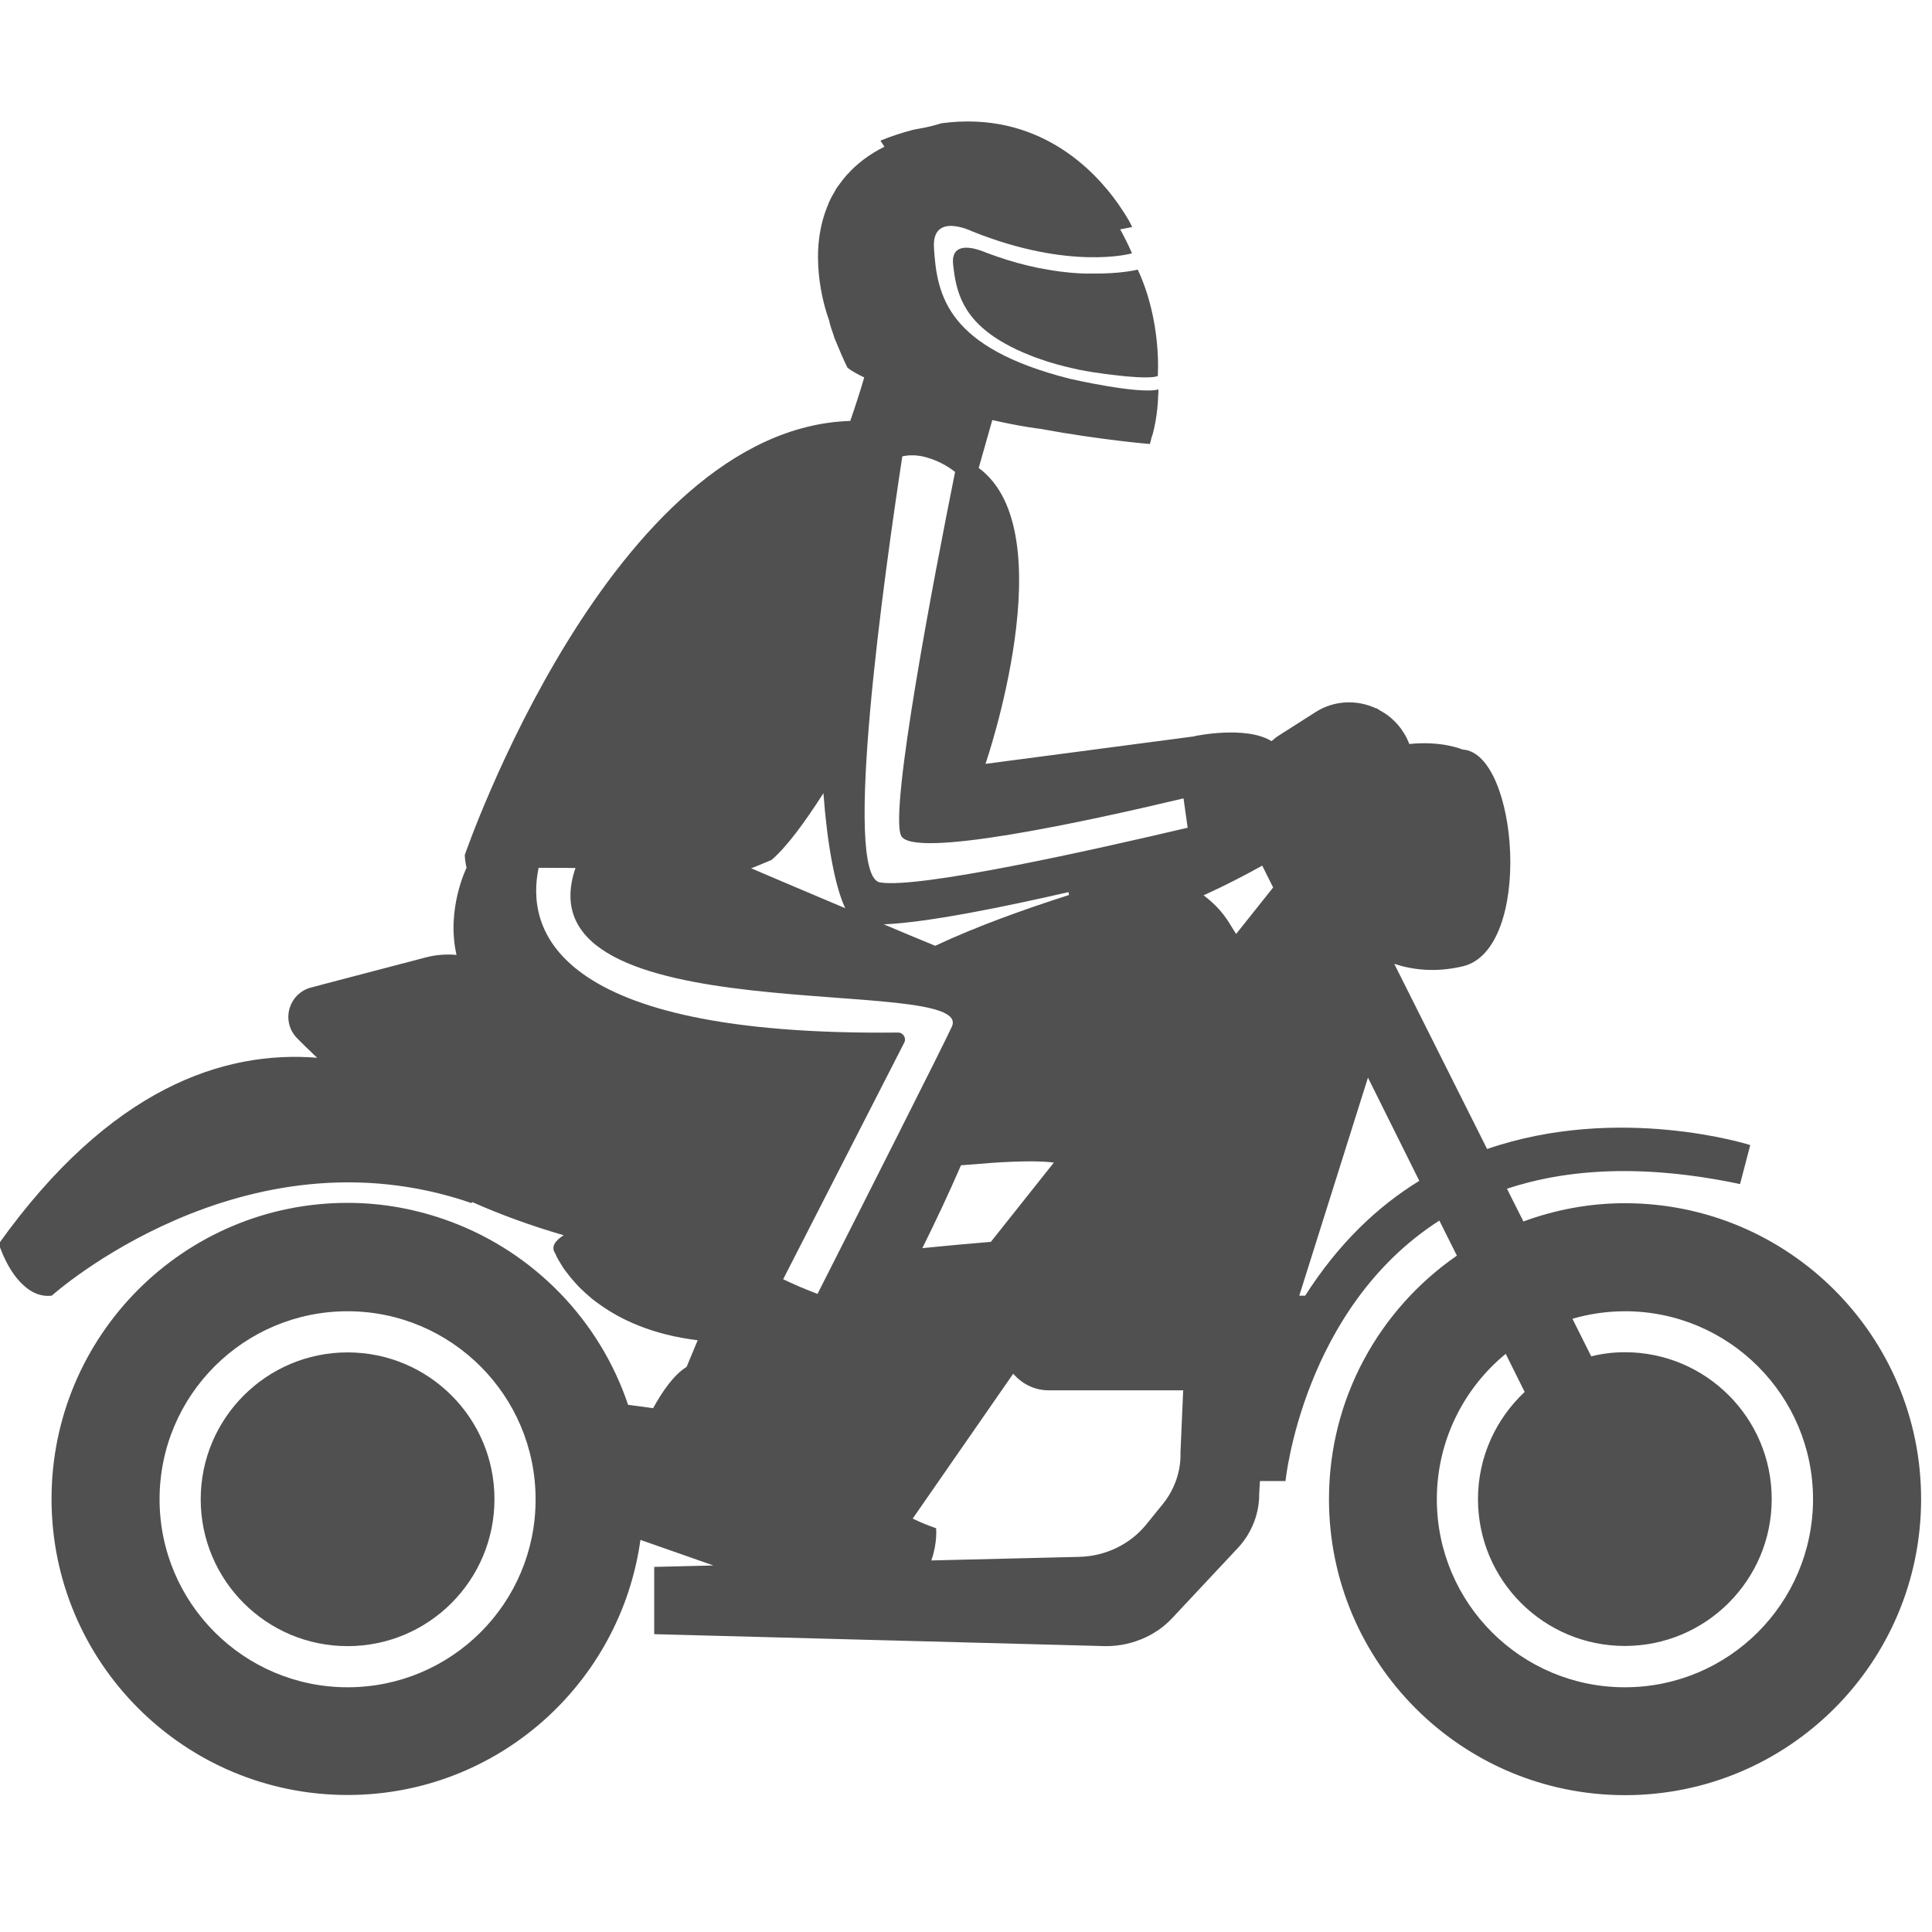 <?xml version="1.0" encoding="utf-8"?>
<!-- Generator: Adobe Illustrator 24.1.2, SVG Export Plug-In . SVG Version: 6.00 Build 0)  -->
<svg version="1.1" xmlns="http://www.w3.org/2000/svg" xmlns:xlink="http://www.w3.org/1999/xlink" x="0px" y="0px"
	 viewBox="0 0 108 108" style="enable-background:new 0 0 108 108;" xml:space="preserve">
<style type="text/css">
	.st0{display:none;}
	.st1{display:inline;fill:#505050;}
	.st2{fill:#505050;}
</style>
<g id="Layer_1" class="st0">
	<path class="st1" d="M27.59,70.64c-3.44,0-6.23,2.79-6.23,6.23c0,3.44,2.79,6.23,6.23,6.23c3.44,0,6.23-2.79,6.23-6.23
		C33.81,73.43,31.03,70.64,27.59,70.64z"/>
	<path class="st1" d="M90.95,67.56c-1.98,0-3.87,0.37-5.63,1.01l-0.91-1.82c3.34-1.1,7.56-1.39,12.93-0.26l0.56-2.16
		c0,0-7.25-2.31-14.6,0.22l-5.15-10.27c1,0.33,2.27,0.49,3.79,0.14c3.94-0.91,3.09-11.87,0-12.03c0,0-1.13-0.5-2.96-0.31
		c-0.08-0.21-0.18-0.41-0.3-0.61l-0.04-0.06c-0.17-0.27-0.38-0.5-0.61-0.71c-0.05-0.05-0.1-0.09-0.15-0.13
		c-0.19-0.16-0.4-0.28-0.61-0.39c-0.05-0.03-0.09-0.07-0.14-0.09c0,0.01,0,0.02,0,0.02c-1.05-0.49-2.3-0.47-3.35,0.2l-2.09,1.33
		c-0.13,0.09-0.25,0.19-0.37,0.29c-1.43-0.89-4.27-0.28-4.27-0.28l0.01,0.1l-0.01-0.09L55.46,43.2c0,0,4.44-12.89-0.38-16.42
		l0.76-2.66c1.6,0.36,2.65,0.49,2.65,0.49c0,0,0,0,0,0c3.41,0.62,6.1,0.84,6.1,0.84c0.04-0.15,0.08-0.3,0.12-0.45l0.01,0
		c0.31-1.1,0.32-2.2,0.32-2.2c0,0,0,0,0,0c0.01-0.12,0.02-0.24,0.02-0.36c-1.11,0.29-4.93-0.6-4.93-0.6
		c-6.76-1.72-7.36-4.57-7.53-7.25c-0.12-2.03,2.11-0.92,2.11-0.92c5.42,2.19,8.83,1.24,8.87,1.23c-0.2-0.45-0.42-0.9-0.65-1.33
		c0.22-0.04,0.43-0.08,0.65-0.13c0.01,0,0.01,0,0.01,0l0,0l0,0c0,0-0.02-0.03-0.05-0.1l0,0c-0.03-0.06-0.08-0.15-0.14-0.26
		c-0.03-0.05-0.07-0.12-0.11-0.18c-0.04-0.07-0.08-0.14-0.13-0.23c-0.04-0.07-0.11-0.16-0.16-0.24c-0.06-0.09-0.11-0.17-0.18-0.26h0
		c-1.33-1.9-4.46-5.19-9.81-4.48c0,0,0,0,0,0c-0.28,0.04-0.59,0.12-0.88,0.18C51.87,7.91,51.64,7.94,51.39,8
		c-0.56,0.15-1.15,0.34-1.76,0.58c0,0,0.06,0.11,0.19,0.31c0.01,0.01,0.01,0.02,0.02,0.03c-0.86,0.43-1.54,0.96-2.06,1.54
		c0,0-0.01,0-0.01,0c-0.03,0.03-0.05,0.07-0.09,0.11c-0.1,0.12-0.2,0.25-0.29,0.37c-0.06,0.08-0.12,0.16-0.18,0.24
		c-0.05,0.07-0.08,0.14-0.12,0.21c-0.11,0.18-0.21,0.37-0.3,0.56c-0.01,0.03-0.04,0.06-0.05,0.09c0,0,0.01,0,0.01,0.01
		c-1.19,2.67-0.29,5.67,0.01,6.49c0.06,0.28,0.17,0.6,0.29,0.94c0,0-0.01,0-0.01,0c0.02,0.05,0.06,0.14,0.1,0.24
		c0.11,0.27,0.22,0.53,0.32,0.76c0.2,0.46,0.34,0.73,0.34,0.73c0.21,0.17,0.54,0.35,0.93,0.54c-0.21,0.73-0.51,1.64-0.77,2.41
		C34.7,24.56,26.57,48.23,26.57,48.23c0.01,0.25,0.05,0.49,0.1,0.71h0c0,0-1.14,2.3-0.56,4.84c-0.57-0.05-1.14-0.01-1.71,0.14
		l-5.72,1.5l-0.11,0.03l-0.53,0.14c-0.32,0.08-0.58,0.24-0.78,0.45c-0.2,0.21-0.35,0.46-0.42,0.74c-0.15,0.55-0.03,1.18,0.43,1.64
		c0.33,0.33,0.71,0.7,1.11,1.09C13.2,59.07,6.89,61.16,0.71,69.81c0,0,0.01,0.03,0.02,0.06c0,0.01,0,0.01,0.01,0.02
		c0.03,0.1,0.1,0.27,0.19,0.49c0,0,0,0,0,0.01c0.2,0.45,0.52,1.07,0.98,1.56c0,0,0,0,0.01,0.01c0.11,0.12,0.24,0.23,0.37,0.33
		c0,0,0,0,0,0l0,0c0.38,0.29,0.83,0.46,1.36,0.41c0,0,10.6-9.51,23.29-5.14l0,0h0L27,67.51c0.03,0.01,0.06,0.03,0.09,0.04
		c1.37,0.6,3.05,1.24,4.98,1.8c-0.45,0.29-0.66,0.58-0.54,0.88c0,0,0.01,0.03,0.03,0.06c0,0.01,0.01,0.02,0.02,0.04
		c0.02,0.03,0.04,0.08,0.06,0.13c0.01,0.03,0.03,0.05,0.04,0.09c0.03,0.05,0.06,0.12,0.1,0.18c0.02,0.04,0.05,0.08,0.07,0.12
		c0.04,0.07,0.09,0.15,0.14,0.23c0.03,0.05,0.07,0.1,0.1,0.15c0.06,0.08,0.12,0.17,0.19,0.26c0.04,0.06,0.08,0.11,0.13,0.17
		c0.08,0.1,0.17,0.2,0.26,0.3c0.05,0.06,0.1,0.11,0.15,0.17c0.11,0.12,0.23,0.23,0.36,0.35c0.05,0.05,0.09,0.09,0.15,0.14
		c0.19,0.17,0.39,0.33,0.61,0.5l0,0h0c1.22,0.91,3.01,1.75,5.55,2.07l-0.61,1.48c-0.72,0.45-1.37,1.4-1.86,2.29
		c-0.46-0.07-0.93-0.13-1.39-0.19c-1.58-4.7-5.22-8.44-9.85-10.16c-1.78-0.66-3.7-1.04-5.72-1.04c-9.07,0-16.43,7.35-16.43,16.43
		s7.35,16.43,16.43,16.43c8.3,0,15.14-6.16,16.25-14.16l4.05,1.42l-3.29,0.08v2.12v1.61l25.08,0.67c0.78,0,1.55-0.18,2.23-0.51
		c0.23-0.11,0.45-0.24,0.65-0.38c0.28-0.19,0.53-0.41,0.76-0.65l3.65-3.89c0.2-0.21,0.37-0.43,0.52-0.67
		c0.45-0.71,0.69-1.53,0.68-2.37l0.04-0.7h1.42c0,0,0.96-9.59,8.54-14.45l0.97,1.95c-4.29,2.96-7.1,7.91-7.1,13.51
		c0,9.07,7.35,16.43,16.43,16.43s16.43-7.36,16.43-16.43S100.03,67.56,90.95,67.56z M20.07,94.42c-5.76,0-10.43-4.67-10.43-10.43
		c0-5.76,4.67-10.43,10.43-10.43s10.43,4.67,10.43,10.43C30.51,89.75,25.83,94.42,20.07,94.42z M66.29,81.39
		c0.03,1.03-0.32,2.05-0.99,2.87l-0.94,1.15c-0.89,1.09-2.26,1.74-3.73,1.78l-8.19,0.2c0.35-0.96,0.27-1.79,0.27-1.79
		c-0.44-0.14-0.88-0.33-1.3-0.54l5.58-8.04c0.48,0.56,1.18,0.92,1.97,0.92h7.46L66.29,81.39z M50.85,26.11
		c0.42-0.09,0.87-0.08,1.35,0.06c0.62,0.17,1.13,0.45,1.58,0.8c-1.17,5.83-3.65,18.76-3,20.18c0.61,1.32,10.25-0.77,15.68-2.07
		l0.23,1.63c-5.35,1.26-14.87,3.38-17.06,3.03C47.48,49.41,49.87,32.54,50.85,26.11z M69.31,52.5c-0.02-0.03-0.03-0.05-0.05-0.08
		l0,0c-0.11-0.18-0.22-0.36-0.33-0.53c-0.37-0.57-0.84-1.04-1.36-1.43c1.17-0.52,2.29-1.11,3.25-1.65l0.6,1.21l-2.05,2.58
		C69.35,52.57,69.33,52.54,69.31,52.5z M60.07,50.29c0.01,0.05,0.01,0.1,0.03,0.15c-2.4,0.76-5.1,1.73-7.43,2.81
		c-0.93-0.38-1.9-0.79-2.86-1.19C52.18,51.99,56.4,51.13,60.07,50.29z M55.75,65.33c0.45-0.03,0.87-0.06,1.26-0.07
		c0.13-0.01,0.24,0,0.36-0.01c0.25-0.01,0.5-0.01,0.72-0.01c0.14,0,0.25,0.01,0.38,0.01c0.18,0.01,0.37,0.01,0.54,0.03
		c0.09,0.01,0.17,0.02,0.26,0.03l-3.5,4.4c-1.09,0.09-2.38,0.21-3.81,0.35c0.72-1.44,1.46-3.01,2.15-4.6
		C54.71,65.41,55.26,65.36,55.75,65.33z M43.6,48.5c0.81-0.7,1.81-2.03,2.88-3.7c0.21,2.83,0.65,5.19,1.22,6.38
		c-2.88-1.21-5.19-2.21-5.19-2.21h-0.05C43.17,48.69,43.6,48.5,43.6,48.5z M32.71,48.95c-3.2,9.37,22.25,5.8,20.89,8.8
		c-0.44,0.98-4.92,9.84-7.46,14.83c-0.69-0.26-1.33-0.53-1.91-0.81l6.72-13.13c0.13-0.26-0.07-0.56-0.36-0.56
		c-19.28,0.21-20.64-5.82-19.93-9.14L32.71,48.95z M73.21,72.69h-0.33l3.81-12.1l2.85,5.72C77.24,67.73,75.05,69.78,73.21,72.69z
		 M90.95,94.42c-5.76,0-10.43-4.67-10.43-10.43c0-3.25,1.49-6.15,3.82-8.07l1.06,2.12c-1.59,1.49-2.59,3.6-2.59,5.95
		c0,4.5,3.65,8.15,8.15,8.15c4.5,0,8.15-3.65,8.15-8.15c0-4.5-3.65-8.15-8.15-8.15c-0.64,0-1.27,0.08-1.87,0.22l-1.05-2.09
		c0.93-0.27,1.9-0.42,2.92-0.42c5.76,0,10.43,4.67,10.43,10.43C101.39,89.75,96.72,94.42,90.95,94.42z"/>
	<path class="st1" d="M58.2,24.88c-0.25-0.02-0.5-0.05-0.77-0.1c-0.18-0.03-0.37-0.06-0.56-0.1c-0.56-0.11-1.15-0.27-1.78-0.49
		c-0.14-0.05-0.29-0.1-0.44-0.16c0,0-0.27-0.13-0.57-0.18c-0.42-0.07-0.89-0.01-0.82,0.68c0.12,1.15,0.39,2.35,2.21,3.36
		c0.31,0.17,0.66,0.34,1.07,0.5c0.13,0.05,0.25,0.1,0.39,0.15c0.46,0.16,0.94,0.3,1.41,0.41c0.19,0.04,0.37,0.08,0.56,0.12
		c0.21,0.04,0.42,0.07,0.64,0.1c0.05,0.01,0.1,0.01,0.15,0.02c0.3,0.04,0.62,0.08,0.93,0.1c0.59,0.05,1.12,0.07,1.33-0.02h0
		c0,0,0.18-2.3-0.85-4.51h0c-0.01,0-0.75,0.19-1.97,0.17C58.83,24.92,58.53,24.91,58.2,24.88z"/>
</g>
<g id="Layer_2">
	<g>
		<path class="st2" d="M19.43,75.6c-4.53,0-8.21,3.68-8.21,8.21c0,4.54,3.68,8.21,8.21,8.21c4.54,0,8.21-3.68,8.21-8.21
			C27.65,79.28,23.97,75.6,19.43,75.6z"/>
		<path class="st2" d="M90.83,67.26c-1.99,0-3.9,0.37-5.67,1.02l-0.92-1.83c3.36-1.11,7.62-1.4,13.03-0.26l0.57-2.18
			c0,0-7.3-2.33-14.71,0.22l-5.19-10.35c1.01,0.33,2.29,0.5,3.82,0.14c3.97-0.92,3.12-11.95,0-12.12c0,0-1.14-0.5-2.98-0.31
			c-0.08-0.21-0.18-0.42-0.3-0.61l-0.04-0.06c-0.17-0.28-0.38-0.51-0.61-0.72c-0.05-0.05-0.1-0.09-0.15-0.13
			c-0.19-0.16-0.4-0.28-0.61-0.4c-0.05-0.03-0.09-0.07-0.14-0.09c0,0.01,0,0.02,0,0.02c-1.05-0.49-2.32-0.47-3.38,0.2l-2.1,1.34
			c-0.14,0.09-0.25,0.19-0.37,0.29c-1.44-0.89-4.3-0.28-4.3-0.28l0.01,0.1l-0.01-0.09l-11.69,1.54c0,0,4.47-12.99-0.38-16.54
			l0.76-2.68c1.61,0.37,2.67,0.49,2.67,0.49c0,0,0,0,0,0c3.43,0.63,6.14,0.85,6.14,0.85c0.04-0.15,0.08-0.3,0.12-0.46l0.01,0
			c0.32-1.11,0.33-2.22,0.33-2.22c0,0,0,0,0,0c0.01-0.12,0.02-0.24,0.02-0.37c-1.11,0.29-4.97-0.6-4.97-0.6
			c-6.81-1.73-7.42-4.6-7.58-7.31c-0.13-2.04,2.13-0.93,2.13-0.93c5.46,2.2,8.89,1.25,8.94,1.23c-0.2-0.46-0.42-0.9-0.66-1.34
			c0.22-0.04,0.43-0.08,0.66-0.13c0.01,0,0.01,0,0.01,0l0,0l0,0c0,0-0.02-0.03-0.05-0.1l0,0c-0.03-0.06-0.08-0.15-0.14-0.27
			c-0.03-0.05-0.07-0.12-0.11-0.18c-0.04-0.07-0.08-0.14-0.14-0.23c-0.05-0.07-0.11-0.16-0.16-0.24c-0.06-0.09-0.11-0.17-0.18-0.27
			h0c-1.34-1.91-4.5-5.23-9.88-4.51c0,0,0,0,0,0C52.31,6.99,52,7.07,51.71,7.13c-0.24,0.05-0.47,0.08-0.72,0.14
			c-0.57,0.15-1.16,0.34-1.77,0.59c0,0,0.06,0.11,0.2,0.31c0.01,0.01,0.01,0.02,0.02,0.03c-0.87,0.44-1.55,0.96-2.07,1.55
			c0,0-0.01,0-0.01,0c-0.03,0.03-0.06,0.07-0.09,0.11c-0.11,0.12-0.2,0.25-0.3,0.38c-0.06,0.08-0.12,0.16-0.18,0.24
			c-0.05,0.07-0.08,0.14-0.12,0.21c-0.11,0.19-0.22,0.37-0.3,0.56c-0.01,0.03-0.04,0.06-0.05,0.09c0,0,0.01,0,0.01,0.01
			c-1.2,2.69-0.29,5.71,0.01,6.54c0.06,0.28,0.17,0.61,0.29,0.94c0,0-0.01,0-0.01,0c0.02,0.05,0.06,0.14,0.1,0.24
			c0.11,0.27,0.22,0.53,0.32,0.76c0.2,0.46,0.34,0.73,0.34,0.73c0.21,0.17,0.54,0.35,0.93,0.54c-0.21,0.73-0.51,1.65-0.78,2.43
			C34.17,23.95,25.98,47.8,25.98,47.8c0.01,0.25,0.05,0.49,0.1,0.71h0c0,0-1.15,2.32-0.56,4.87c-0.57-0.05-1.15-0.01-1.72,0.14
			l-5.76,1.51l-0.11,0.03l-0.53,0.14c-0.32,0.08-0.58,0.24-0.79,0.45c-0.21,0.21-0.35,0.47-0.43,0.74
			c-0.15,0.56-0.03,1.18,0.43,1.65c0.34,0.34,0.71,0.71,1.12,1.09c-5.22-0.42-11.57,1.68-17.8,10.4c0,0,0.01,0.03,0.02,0.06
			c0,0.01,0,0.01,0.01,0.02c0.03,0.1,0.1,0.27,0.19,0.49c0,0,0,0,0,0.01c0.2,0.45,0.52,1.08,0.99,1.57c0,0,0,0,0.01,0.01
			c0.12,0.12,0.24,0.23,0.37,0.33c0,0,0,0,0,0l0,0c0.38,0.29,0.84,0.47,1.37,0.41c0,0,10.68-9.58,23.46-5.18l0,0h0l0.06-0.05
			c0.03,0.01,0.06,0.03,0.09,0.04c1.38,0.61,3.07,1.25,5.01,1.81c-0.46,0.29-0.66,0.59-0.54,0.89c0,0,0.01,0.03,0.03,0.06
			c0,0.01,0.01,0.02,0.02,0.04c0.02,0.03,0.04,0.08,0.07,0.14c0.01,0.03,0.03,0.06,0.04,0.09c0.03,0.06,0.06,0.12,0.1,0.18
			c0.02,0.04,0.05,0.08,0.07,0.12c0.04,0.07,0.09,0.15,0.14,0.23c0.03,0.05,0.07,0.1,0.1,0.15c0.06,0.09,0.13,0.17,0.2,0.26
			c0.04,0.06,0.09,0.11,0.13,0.17c0.08,0.1,0.17,0.2,0.26,0.3c0.05,0.06,0.1,0.11,0.15,0.17c0.11,0.12,0.23,0.23,0.36,0.35
			c0.05,0.05,0.09,0.09,0.15,0.14c0.19,0.17,0.39,0.34,0.62,0.5l0,0h0c1.23,0.91,3.03,1.77,5.59,2.08l-0.62,1.49
			c-0.73,0.45-1.38,1.41-1.87,2.31c-0.47-0.07-0.94-0.13-1.4-0.19c-1.59-4.73-5.25-8.5-9.92-10.24c-1.8-0.67-3.73-1.05-5.76-1.05
			c-9.14,0-16.55,7.41-16.55,16.55s7.41,16.55,16.55,16.55c8.36,0,15.25-6.21,16.37-14.26l4.08,1.43l-3.31,0.08v2.14v1.62
			l25.26,0.67c0.79,0,1.56-0.18,2.25-0.51c0.23-0.11,0.45-0.24,0.66-0.38c0.28-0.19,0.53-0.41,0.77-0.66l3.67-3.92
			c0.2-0.21,0.37-0.44,0.53-0.68c0.45-0.72,0.69-1.54,0.68-2.38l0.04-0.7h1.43c0,0,0.96-9.66,8.6-14.56l0.98,1.96
			c-4.32,2.99-7.15,7.97-7.15,13.61c0,9.14,7.41,16.55,16.55,16.55s16.55-7.41,16.55-16.55S99.97,67.26,90.83,67.26z M19.43,94.32
			c-5.8,0-10.51-4.71-10.51-10.51c0-5.81,4.71-10.51,10.51-10.51s10.51,4.71,10.51,10.51C29.95,89.62,25.24,94.32,19.43,94.32z
			 M65.99,81.19c0.03,1.04-0.32,2.06-0.99,2.89l-0.94,1.16c-0.9,1.1-2.28,1.76-3.75,1.79l-8.25,0.2c0.35-0.97,0.27-1.8,0.27-1.8
			c-0.44-0.15-0.88-0.33-1.31-0.54l5.62-8.1c0.48,0.56,1.18,0.93,1.98,0.93h7.52L65.99,81.19z M50.44,25.51
			c0.42-0.09,0.87-0.08,1.36,0.06c0.62,0.18,1.14,0.46,1.59,0.81c-1.18,5.88-3.68,18.9-3.02,20.33c0.61,1.33,10.33-0.78,15.79-2.08
			l0.23,1.64c-5.39,1.27-14.98,3.41-17.19,3.06C47.05,48.99,49.45,31.99,50.44,25.51z M69.03,52.1c-0.02-0.03-0.03-0.05-0.05-0.08
			l0,0c-0.11-0.18-0.22-0.36-0.33-0.53c-0.37-0.57-0.84-1.05-1.37-1.44c1.17-0.53,2.31-1.12,3.28-1.66l0.61,1.22l-2.07,2.6
			C69.07,52.17,69.05,52.13,69.03,52.1z M59.73,49.87c0.01,0.05,0.01,0.1,0.03,0.16c-2.41,0.77-5.14,1.74-7.48,2.84
			c-0.94-0.39-1.92-0.79-2.88-1.2C51.78,51.58,56.03,50.72,59.73,49.87z M55.37,65.01c0.46-0.03,0.88-0.06,1.27-0.07
			c0.13-0.01,0.24,0,0.37-0.01c0.25-0.01,0.5-0.01,0.72-0.01c0.14,0,0.25,0.01,0.38,0.01c0.19,0.01,0.37,0.01,0.54,0.03
			c0.09,0.01,0.17,0.02,0.26,0.03l-3.52,4.43c-1.1,0.09-2.4,0.21-3.83,0.35c0.72-1.45,1.47-3.04,2.16-4.63
			C54.32,65.1,54.88,65.05,55.37,65.01z M43.13,48.07c0.82-0.7,1.82-2.04,2.9-3.73c0.21,2.85,0.65,5.23,1.22,6.43
			c-2.9-1.22-5.23-2.22-5.23-2.22h-0.05C42.7,48.26,43.13,48.07,43.13,48.07z M32.17,48.52c-3.23,9.44,22.41,5.84,21.04,8.87
			c-0.45,0.99-4.96,9.91-7.51,14.94c-0.69-0.26-1.34-0.54-1.92-0.82l6.77-13.23c0.13-0.26-0.07-0.57-0.36-0.56
			c-19.42,0.22-20.79-5.86-20.08-9.21L32.17,48.52z M72.96,72.43h-0.33l3.84-12.19l2.87,5.77C77.02,67.43,74.82,69.51,72.96,72.43z
			 M90.83,94.32c-5.81,0-10.51-4.71-10.51-10.51c0-3.27,1.5-6.2,3.85-8.13l1.06,2.13c-1.6,1.5-2.61,3.63-2.61,5.99
			c0,4.54,3.68,8.21,8.21,8.21c4.53,0,8.21-3.68,8.21-8.21c0-4.54-3.68-8.21-8.21-8.21c-0.65,0-1.28,0.08-1.88,0.23l-1.05-2.1
			c0.93-0.27,1.92-0.42,2.94-0.42c5.8,0,10.51,4.71,10.51,10.51C101.34,89.62,96.64,94.32,90.83,94.32z"/>
		<path class="st2" d="M59.81,15.24c-0.32-0.03-0.67-0.07-1.02-0.13c-0.24-0.04-0.48-0.08-0.74-0.13c-0.73-0.15-1.52-0.36-2.35-0.65
			c-0.19-0.07-0.38-0.13-0.58-0.21c0,0-0.36-0.16-0.76-0.24c-0.55-0.1-1.18-0.02-1.08,0.9c0.16,1.51,0.51,3.09,2.91,4.43
			c0.41,0.23,0.87,0.45,1.41,0.66c0.16,0.07,0.33,0.13,0.51,0.19c0.61,0.22,1.23,0.39,1.86,0.53c0.25,0.06,0.49,0.11,0.74,0.15
			c0.28,0.05,0.56,0.1,0.84,0.13c0.06,0.01,0.13,0.02,0.19,0.03c0.4,0.05,0.82,0.1,1.23,0.14c0.78,0.07,1.48,0.09,1.75-0.02h0
			c0,0,0.24-3.04-1.12-5.95h0c-0.02,0.01-0.99,0.25-2.6,0.22C60.65,15.3,60.25,15.28,59.81,15.24z"/>
	</g>
</g>
</svg>

